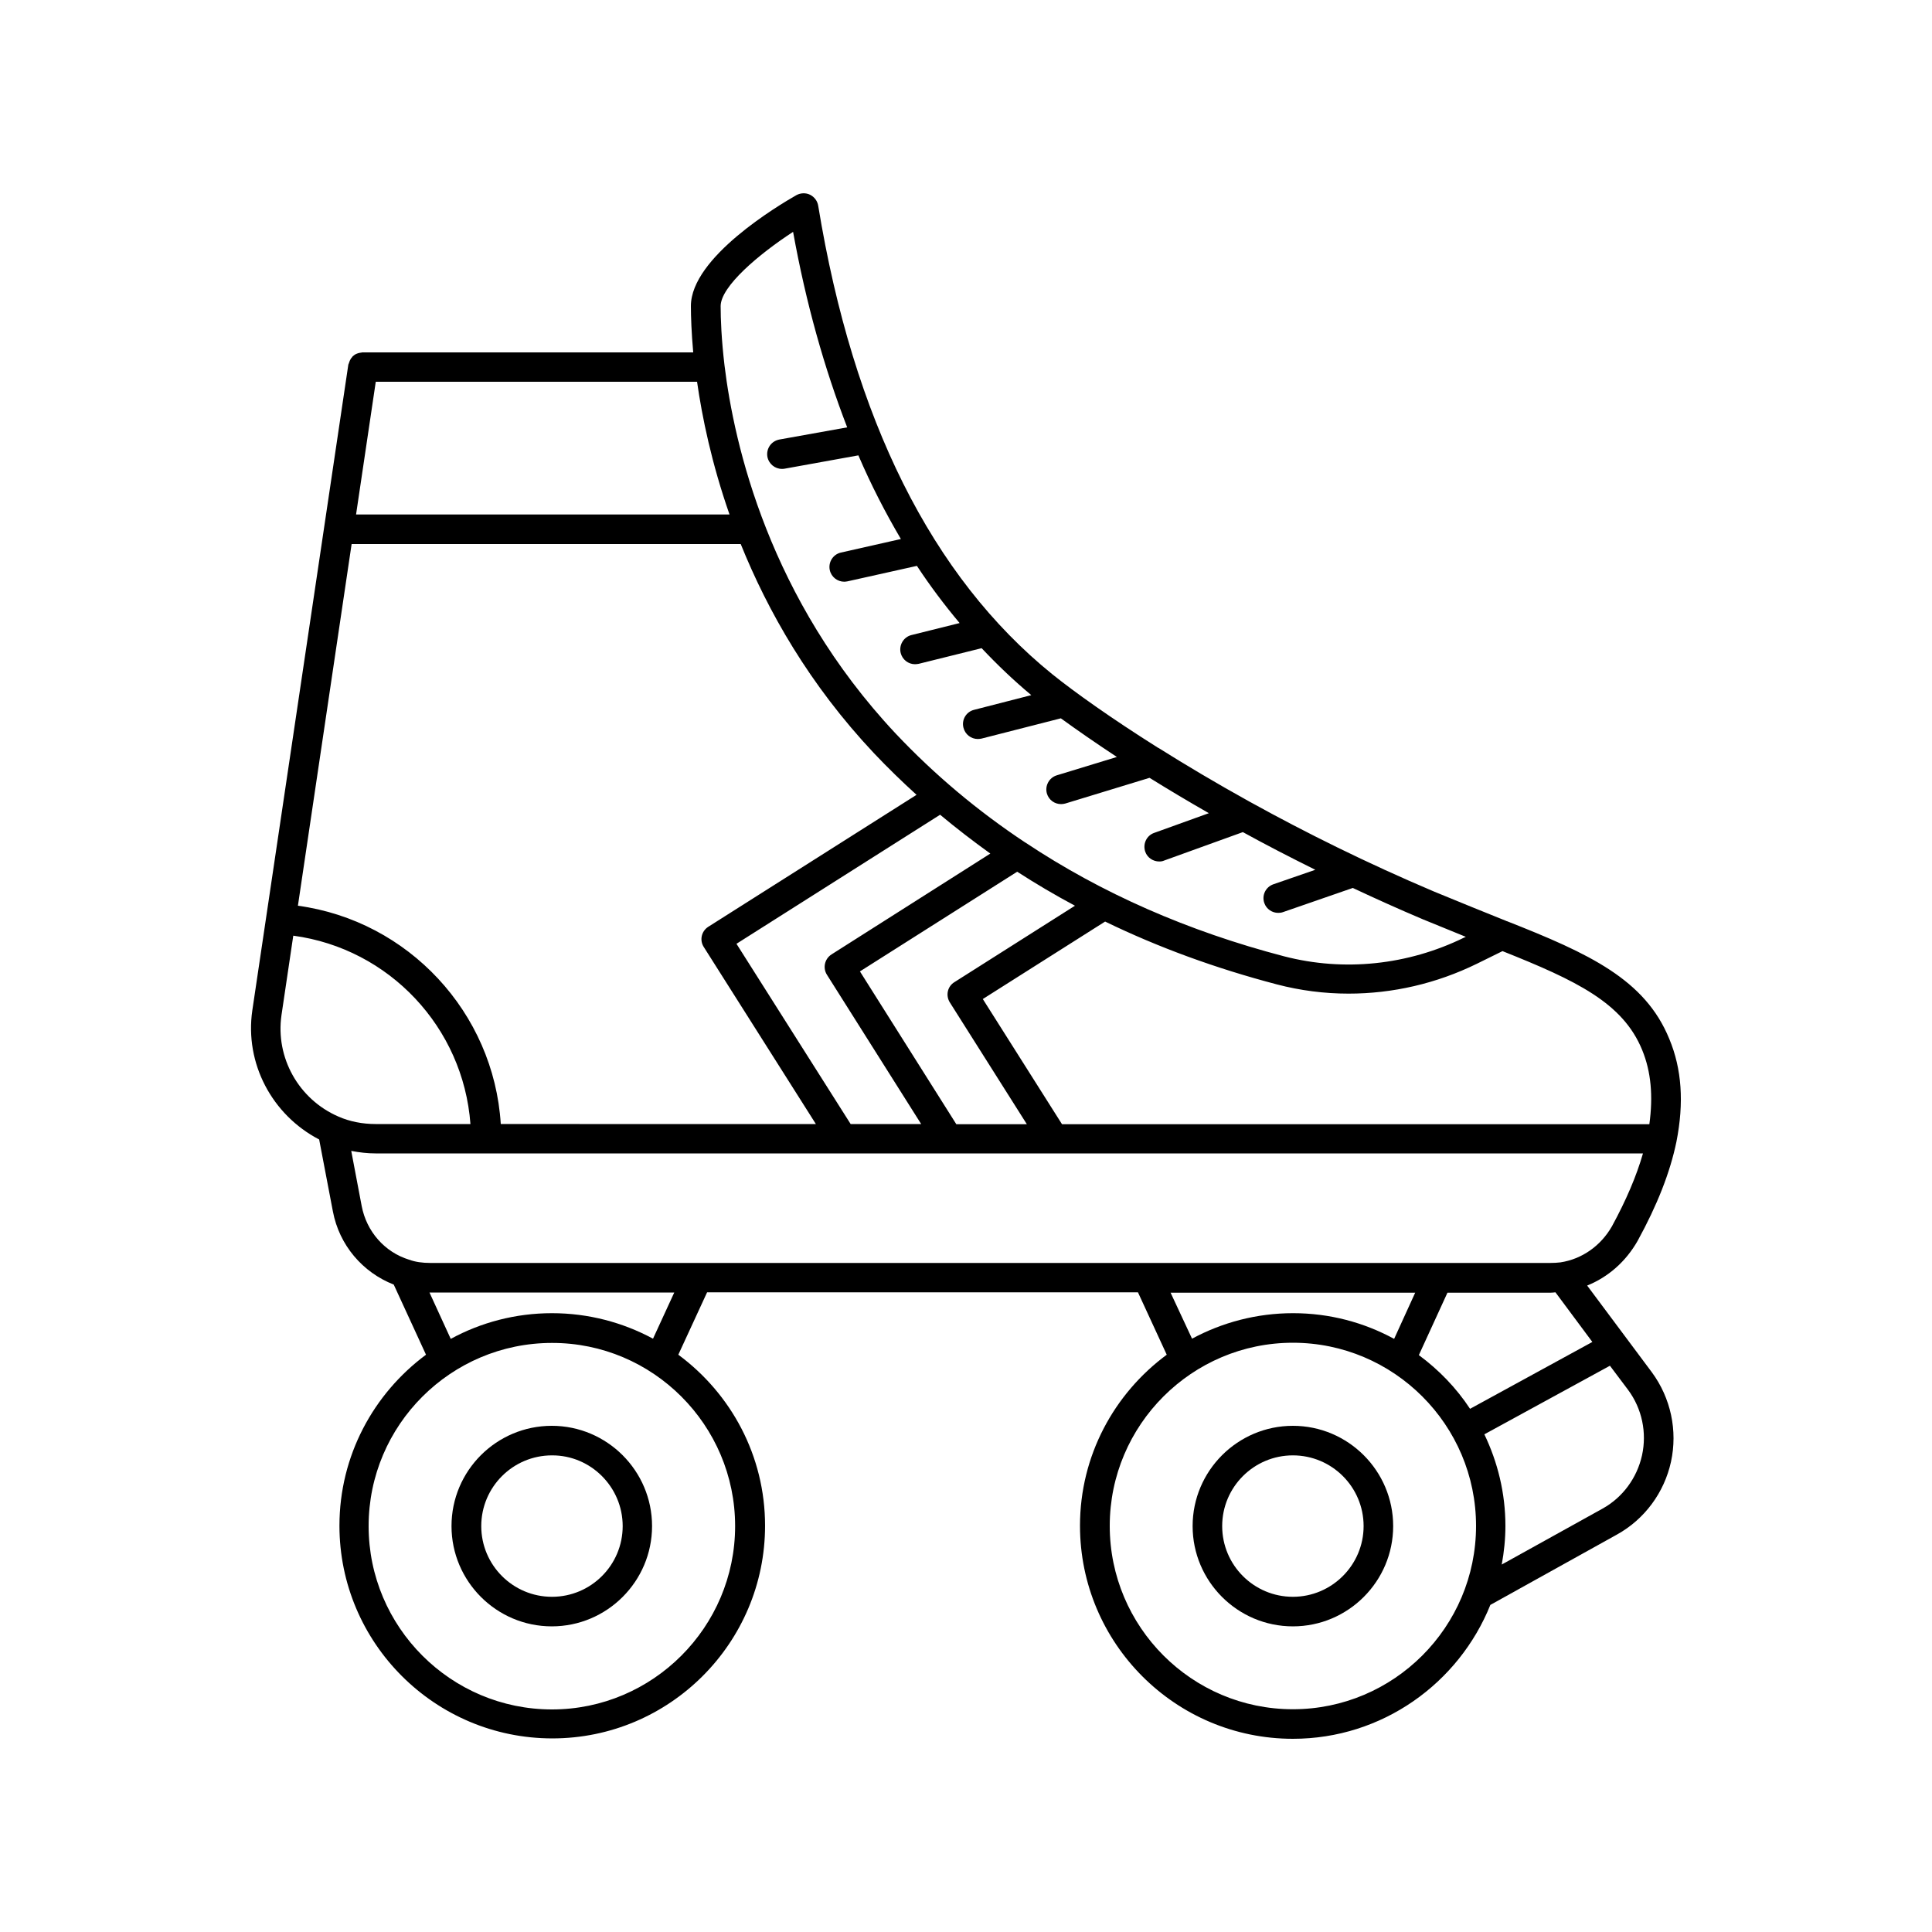 <?xml version="1.0" encoding="UTF-8"?>
<svg width="1200pt" height="1200pt" version="1.1" viewBox="0 0 1200 1200" xmlns="http://www.w3.org/2000/svg">
 <g>
  <path d="m224.4 219c-0.84 0.121-1.559 0.238-2.281 0.48-0.238 0.121-0.359 0.238-0.602 0.238-0.961 0.359-1.68 0.961-2.398 1.559-0.121 0.121-0.238 0.238-0.359 0.48-0.602 0.602-1.078 1.32-1.441 2.16-0.238 0.48-0.359 0.961-0.48 1.32-0.121 0.48-0.359 0.84-0.48 1.199l-59.641 401.16c-4.801 32.879 12.238 64.922 41.52 80.16l8.52 44.641c3.961 21 18.48 37.922 37.801 45.48l20.039 43.559c-32.52 24.121-53.762 62.641-53.762 106.2 0 72.84 59.281 132.12 132.24 132.12 72.84 0 132.12-59.281 132.12-132.12 0-43.559-21.238-82.078-53.879-106.2l17.879-38.762 267.61 0.004 17.879 38.762c-32.641 24.121-53.879 62.641-53.879 106.2 0 73.078 59.277 132.36 132.24 132.36 55.559 0 103.08-34.559 122.64-83.16l78.602-43.68c17.16-9.48 29.398-26.039 33.602-45.238 4.199-19.32-0.121-39.602-11.879-55.559l-40.199-53.879c13.078-5.281 24-14.879 31.32-27.719 12.238-22.32 20.16-42.48 24.121-61.559 4.801-24.359 3.359-45.238-4.441-63.961-15.121-36.961-49.68-52.922-100.8-73.078h-0.238l-0.121-0.121c-13.801-5.519-28.801-11.641-45.121-18.359-41.879-17.762-79.922-36.719-113.16-55.078-0.48-0.238-0.84-0.48-1.32-0.719-21-11.641-39.719-22.801-56.52-33.359h-0.121c-29.52-18.602-52.199-34.801-65.762-45.719-74.762-60.48-123.72-158.4-145.44-291-0.48-3-2.398-5.519-5.039-6.84-2.641-1.32-5.879-1.199-8.52 0.238-10.922 6.238-65.52 38.641-65.52 68.879 0 6.602 0.359 16.559 1.441 28.801l-205.08-0.012c-0.359-0.117-0.719 0.121-1.082 0.121zm-6 118.92h241.68c16.801 41.641 42.602 87.238 82.801 129.96 8.52 9 17.281 17.52 26.398 25.801l-129.36 81.961c-4.32 2.762-5.519 8.398-2.762 12.602l69.602 109.92-195.72-0.008c-4.32-69.238-57.359-126.24-126-135.6zm371.52 284.64 47.879 75.719-43.801 0.004-59.879-94.922 97.68-61.922c11.52 7.441 23.52 14.52 35.879 21.121l-74.762 47.398c-4.438 2.644-5.637 8.281-2.996 12.602zm-73.441-29.758c-4.32 2.762-5.519 8.398-2.879 12.602l58.559 92.762h-43.801l-70.922-111.96 126.48-80.16c10.078 8.398 20.52 16.441 31.199 24.121zm-341.64 37.68 7.32-49.32c59.641 8.039 105.6 57 110.04 117h-58.922c-8.039 0-16.199-1.559-23.16-4.68-24.598-10.68-39.117-36.602-35.277-63zm281.76 317.4c0 62.762-51.121 113.88-113.76 113.88-62.762 0-113.88-51.121-113.88-113.88 0-62.762 51.121-113.76 113.88-113.76 62.641-0.117 113.76 51.004 113.76 113.76zm-189.84-145.08h0.48 151.56l-13.199 28.68c-18.719-10.078-40.078-15.84-62.762-15.84-22.68 0-44.16 5.762-62.879 15.961zm536.28 258.84c-62.762 0-113.76-51.121-113.76-113.88 0-62.762 51.121-113.76 113.76-113.76 62.641 0 113.76 51 113.76 113.76 0 62.879-51.121 113.88-113.76 113.88zm-75.961-258.72h151.92l-13.078 28.68c-18.719-10.199-40.078-15.961-62.762-15.961-22.68 0-44.039 5.762-62.762 15.84zm284.16 60.359c8.641 11.641 11.762 26.52 8.641 40.68-3.121 14.039-12 26.16-24.602 33.121l-62.52 34.68c1.441-7.801 2.281-15.84 2.281-24 0-20.398-4.801-39.602-13.078-56.879l78-42.602zm-22.199-29.762-75.961 41.52c-8.52-12.961-19.32-24.121-31.801-33.359l17.762-38.762h63.84c1.078 0 2.16-0.121 3.238-0.238zm12.121-71.758c-6.961 12.121-18.602 20.281-31.922 22.32-2.039 0.238-4.078 0.359-6.359 0.359h-695.64c-4.922 0-9.238-0.602-13.199-2.039-15.121-4.68-26.398-17.52-29.398-33.359l-6.481-34.199c4.922 0.961 10.078 1.559 15.121 1.559h787.2c-4.082 14.156-10.441 29.039-19.32 45.359zm-67.922-171c45.719 18.238 74.762 32.039 86.762 61.441 5.519 13.441 6.84 28.68 4.441 46.078h-364.8l-49.199-77.762 75.961-48.121c33.121 16.078 68.641 29.039 106.56 39 14.641 3.84 29.641 5.762 44.641 5.762 27.359 0 54.602-6.238 79.801-18.602zm-440.64-446.76c8.039 44.52 19.441 84.719 33.602 121.44l-42.121 7.559c-5.039 0.961-8.281 5.641-7.441 10.68 0.84 4.441 4.68 7.559 9 7.559 0.48 0 1.078 0 1.68-0.121l45.84-8.281c7.922 18.48 16.801 35.641 26.398 51.961l-37.199 8.398c-4.922 1.078-8.039 6-6.961 10.922 0.961 4.32 4.801 7.199 9 7.199 0.602 0 1.32-0.121 2.039-0.238l43.078-9.602c8.281 12.602 17.16 24.359 26.52 35.52l-29.879 7.441c-4.922 1.199-7.922 6.238-6.719 11.16 1.078 4.199 4.801 6.961 8.879 6.961 0.719 0 1.441-0.121 2.281-0.238l39.121-9.719c9.84 10.441 20.039 20.16 30.84 29.16l-35.52 9.121c-4.922 1.199-7.922 6.238-6.602 11.16 1.078 4.199 4.801 6.961 8.879 6.961 0.719 0 1.559-0.121 2.281-0.238l49.32-12.602c9.602 6.961 21.48 15.238 34.801 24l-37.32 11.398c-4.801 1.441-7.559 6.602-6.121 11.398 1.199 3.961 4.801 6.481 8.762 6.481 0.84 0 1.801-0.121 2.641-0.359l52.32-15.961c11.398 7.078 23.641 14.398 36.84 21.961l-33.961 12.238c-4.801 1.68-7.199 6.961-5.519 11.762 1.32 3.719 4.922 6 8.641 6 1.078 0 2.039-0.121 3.121-0.602l48.84-17.641c14.16 7.801 29.281 15.602 45 23.398l-26.039 9c-4.801 1.68-7.32 6.84-5.641 11.641 1.32 3.84 4.922 6.121 8.641 6.121 0.961 0 2.039-0.121 3-0.48l43.32-15c14.039 6.602 28.441 13.078 43.441 19.441 9.359 3.84 18.238 7.441 26.762 10.922l-1.078 0.48c-35.039 17.16-74.641 21.238-111.72 11.641-59.762-15.602-113.52-39.238-160.56-70.559-0.121-0.121-0.121-0.121-0.238-0.121-29.52-19.559-56.398-42.121-80.52-67.68-78.613-83.766-100.33-179.29-106.33-228.72-1.922-16.199-2.398-28.922-2.398-36.84 0.117-12.242 23.637-32.16 45-46.082zm-59.641 93.121c3.121 21.84 9 50.52 20.16 82.441l-231.96-0.004 12.238-82.441z"/>
  <path d="m280.44 947.88c0 34.32 27.961 62.281 62.281 62.281 34.32 0 62.281-27.961 62.281-62.281 0-34.32-27.961-62.281-62.281-62.281-34.324 0.004-62.281 27.844-62.281 62.281zm106.32 0c0 24.238-19.68 43.922-43.922 43.922-24.238 0-43.922-19.68-43.922-43.922 0-24.238 19.68-43.922 43.922-43.922 24.121-0.117 43.922 19.684 43.922 43.922z"/>
  <path d="m803.04 885.6c-34.32 0-62.281 27.961-62.281 62.281 0 34.32 27.961 62.281 62.281 62.281 34.32 0 62.281-27.961 62.281-62.281 0-34.324-27.961-62.281-62.281-62.281zm0 106.2c-24.238 0-43.922-19.68-43.922-43.922 0-24.238 19.68-43.922 43.922-43.922 24.238 0 43.922 19.68 43.922 43.922 0 24.242-19.801 43.922-43.922 43.922z"/>
 </g>
</svg>
